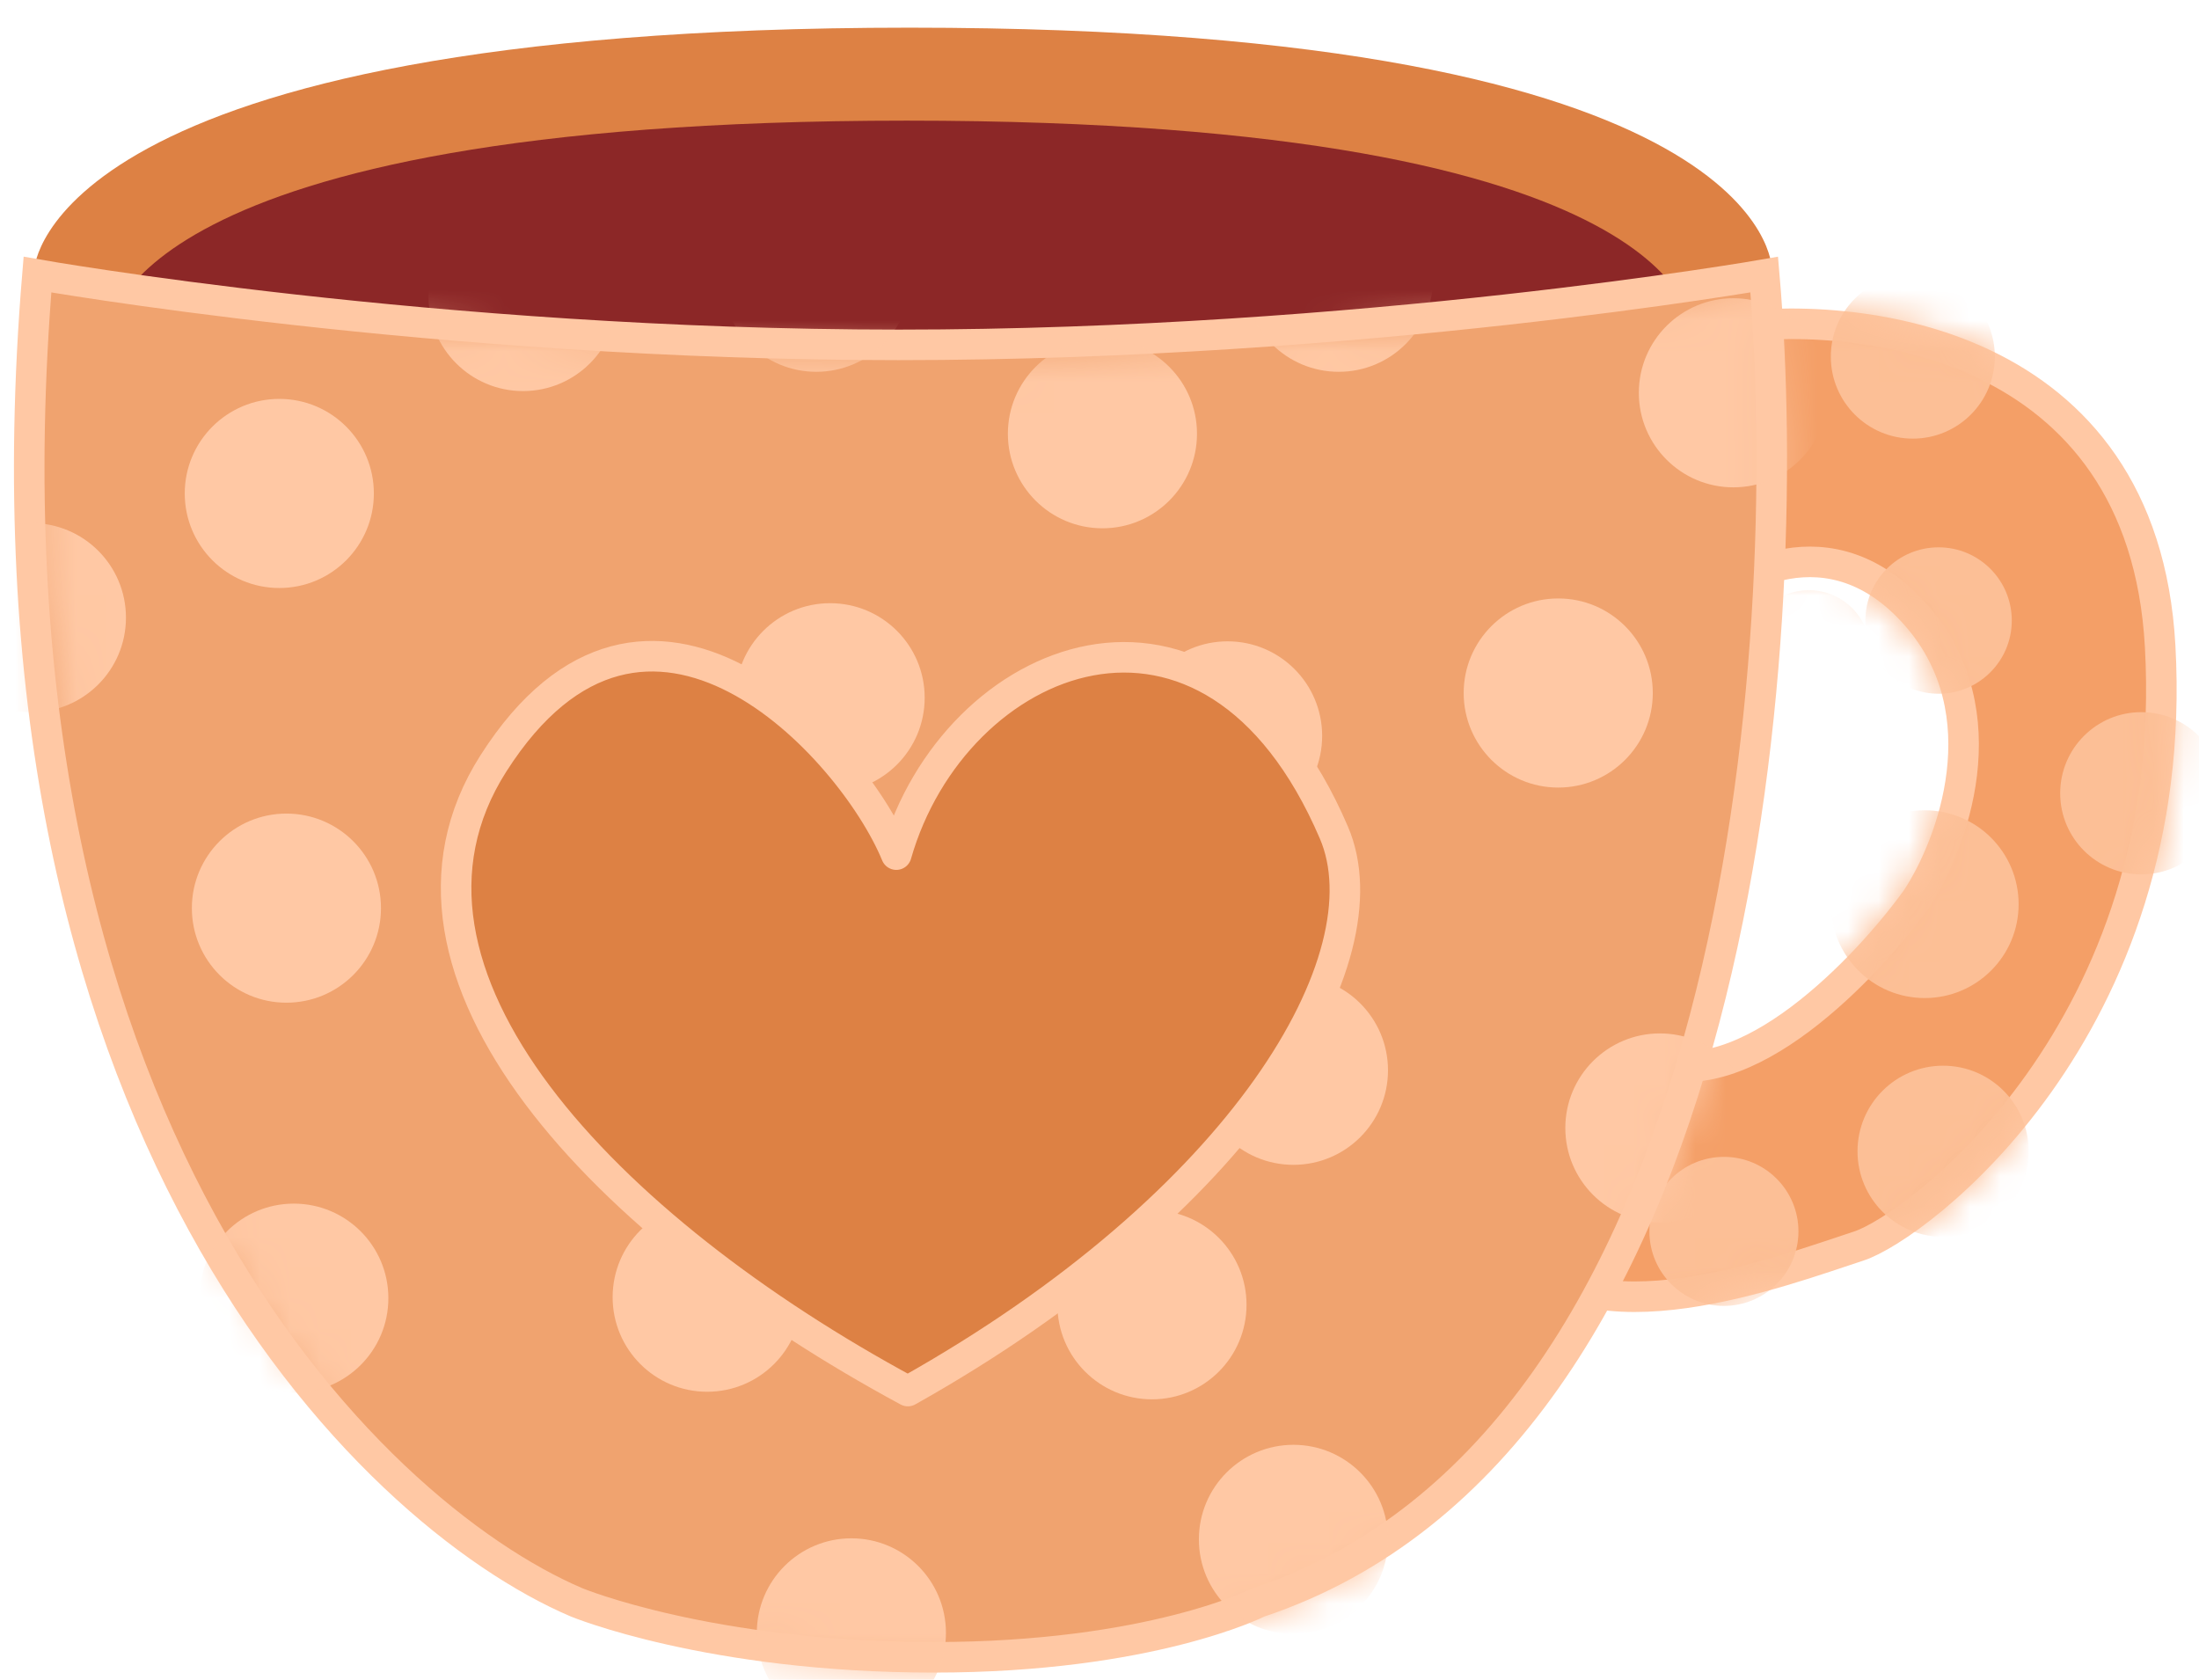 <svg width="72" height="55" viewBox="0 0 72 55" fill="none" xmlns="http://www.w3.org/2000/svg">
<path d="M62.751 20.159C59.959 16.968 56.669 18.83 55.372 20.159L56.171 10.786C60.791 10.055 70.17 11.105 70.728 21.156C71.427 33.72 62.756 40.182 60.857 40.8C58.375 41.607 51.883 44.09 49.59 40.8C47.755 38.167 51.816 35.648 54.077 34.717C57.108 35.913 61.123 31.692 62.751 29.432C63.915 27.671 65.543 23.35 62.751 20.159Z" fill="#F49F67" stroke="#FFC8A4"/>
<mask id="mask0_120_368" style="mask-type:alpha" maskUnits="userSpaceOnUse" x="48" y="10" width="24" height="33">
<path d="M62.749 20.158C59.958 16.967 56.667 18.829 55.37 20.158L56.169 10.785C60.789 10.054 70.168 11.104 70.727 21.155C71.424 33.719 62.754 40.181 60.855 40.799C58.373 41.606 51.881 44.089 49.588 40.799C47.753 38.166 51.815 35.647 54.075 34.716C57.106 35.913 61.121 31.691 62.749 29.431C63.913 27.67 65.541 23.349 62.749 20.158Z" fill="#F58B45" stroke="#F49F67"/>
</mask>
<g mask="url(#mask0_120_368)">
<circle cx="56.445" cy="40.319" r="2.44" fill="#FCBF96"/>
<circle cx="63.02" cy="29.605" r="3.074" fill="#FCBF96"/>
<circle cx="63.621" cy="37.696" r="2.802" fill="#FCBF96"/>
<circle cx="70.111" cy="25.974" r="2.656" fill="#FCBF96"/>
<circle cx="63.473" cy="20.318" r="2.397" fill="#FCBF96"/>
<circle cx="62.63" cy="11.677" r="2.685" fill="#FCBF96"/>
<circle cx="59.227" cy="21.334" r="2.008" fill="#FCBF96"/>
</g>
<path d="M29.786 0.906C1.513 0.906 1.127 8.791 1.127 8.791L29.786 17.275L58.012 8.791C58.012 8.791 58.06 0.906 29.786 0.906Z" fill="#DD8144"/>
<path d="M29.692 3.95C3.935 3.95 3.584 10.764 3.584 10.764L29.692 18.094L55.404 10.764C55.404 10.764 55.448 3.95 29.692 3.95Z" fill="#8C2727"/>
<path d="M41.212 52.465C57.007 47.2 58.828 21.289 57.764 8.991C57.764 8.991 44.606 11.292 29.428 11.292C14.25 11.292 1.227 8.991 1.227 8.991C-1.087 36.751 12.03 49.54 18.877 52.465C18.877 52.465 23.226 54.265 30.575 54.265C37.673 54.265 41.212 52.465 41.212 52.465Z" fill="#F0A36F" stroke="#FFC8A4"/>
<mask id="mask1_120_368" style="mask-type:alpha" maskUnits="userSpaceOnUse" x="1" y="9" width="58" height="46">
<path d="M41.345 52.417C56.861 47.245 58.65 21.79 57.605 9.709C57.605 9.709 45.611 12.102 29.852 12.102C14.092 12.102 2.064 9.709 2.064 9.709C-0.209 36.98 12.676 49.544 19.403 52.417C19.403 52.417 23.675 54.185 30.895 54.185C37.868 54.185 41.345 52.417 41.345 52.417Z" fill="#F0A36F" stroke="#FFC8A4"/>
</mask>
<g mask="url(#mask1_120_368)">
<circle cx="42.35" cy="50.403" r="3.096" fill="#FFC8A4"/>
<circle cx="42.35" cy="35.044" r="3.096" fill="#FFC8A4"/>
<circle cx="27.876" cy="53.465" r="3.096" fill="#FFC8A4"/>
<circle cx="23.155" cy="42.474" r="3.096" fill="#FFC8A4"/>
<circle cx="9.145" cy="16.157" r="3.096" fill="#FFC8A4"/>
<circle cx="26.727" cy="9.078" r="3.096" fill="#FFC8A4"/>
<circle cx="40.194" cy="24.095" r="3.096" fill="#FFC8A4"/>
<circle cx="30.985" cy="32.831" r="3.096" fill="#FFC8A4"/>
<circle cx="19.682" cy="32.831" r="3.096" fill="#FFC8A4"/>
<circle cx="9.62" cy="42.506" r="3.096" fill="#FFC8A4"/>
<circle cx="37.718" cy="42.722" r="3.096" fill="#FFC8A4"/>
<circle cx="43.833" cy="9.078" r="3.096" fill="#FFC8A4"/>
<circle cx="1.028" cy="20.223" r="3.096" fill="#FFC8A4"/>
<circle cx="9.378" cy="29.735" r="3.096" fill="#FFC8A4"/>
<circle cx="27.18" cy="22.846" r="3.096" fill="#FFC8A4"/>
<circle cx="51.02" cy="22.691" r="3.096" fill="#FFC8A4"/>
<circle cx="56.755" cy="12.861" r="3.096" fill="#FFC8A4"/>
<circle cx="17.126" cy="9.709" r="3.096" fill="#FFC8A4"/>
<circle cx="36.096" cy="14.202" r="3.096" fill="#FFC8A4"/>
<circle cx="54.348" cy="36.933" r="3.096" fill="#FFC8A4"/>
</g>
<path d="M16.153 25C21.177 17.118 27.902 24.464 29.347 27.983C31.232 21.386 39.644 17.865 43.675 27.262C45.436 31.366 40.722 39.378 29.725 45.547C19.871 40.227 11.772 31.873 16.153 25Z" fill="#DD8144" stroke="#FFC8A4" stroke-linejoin="round"/>
</svg>
